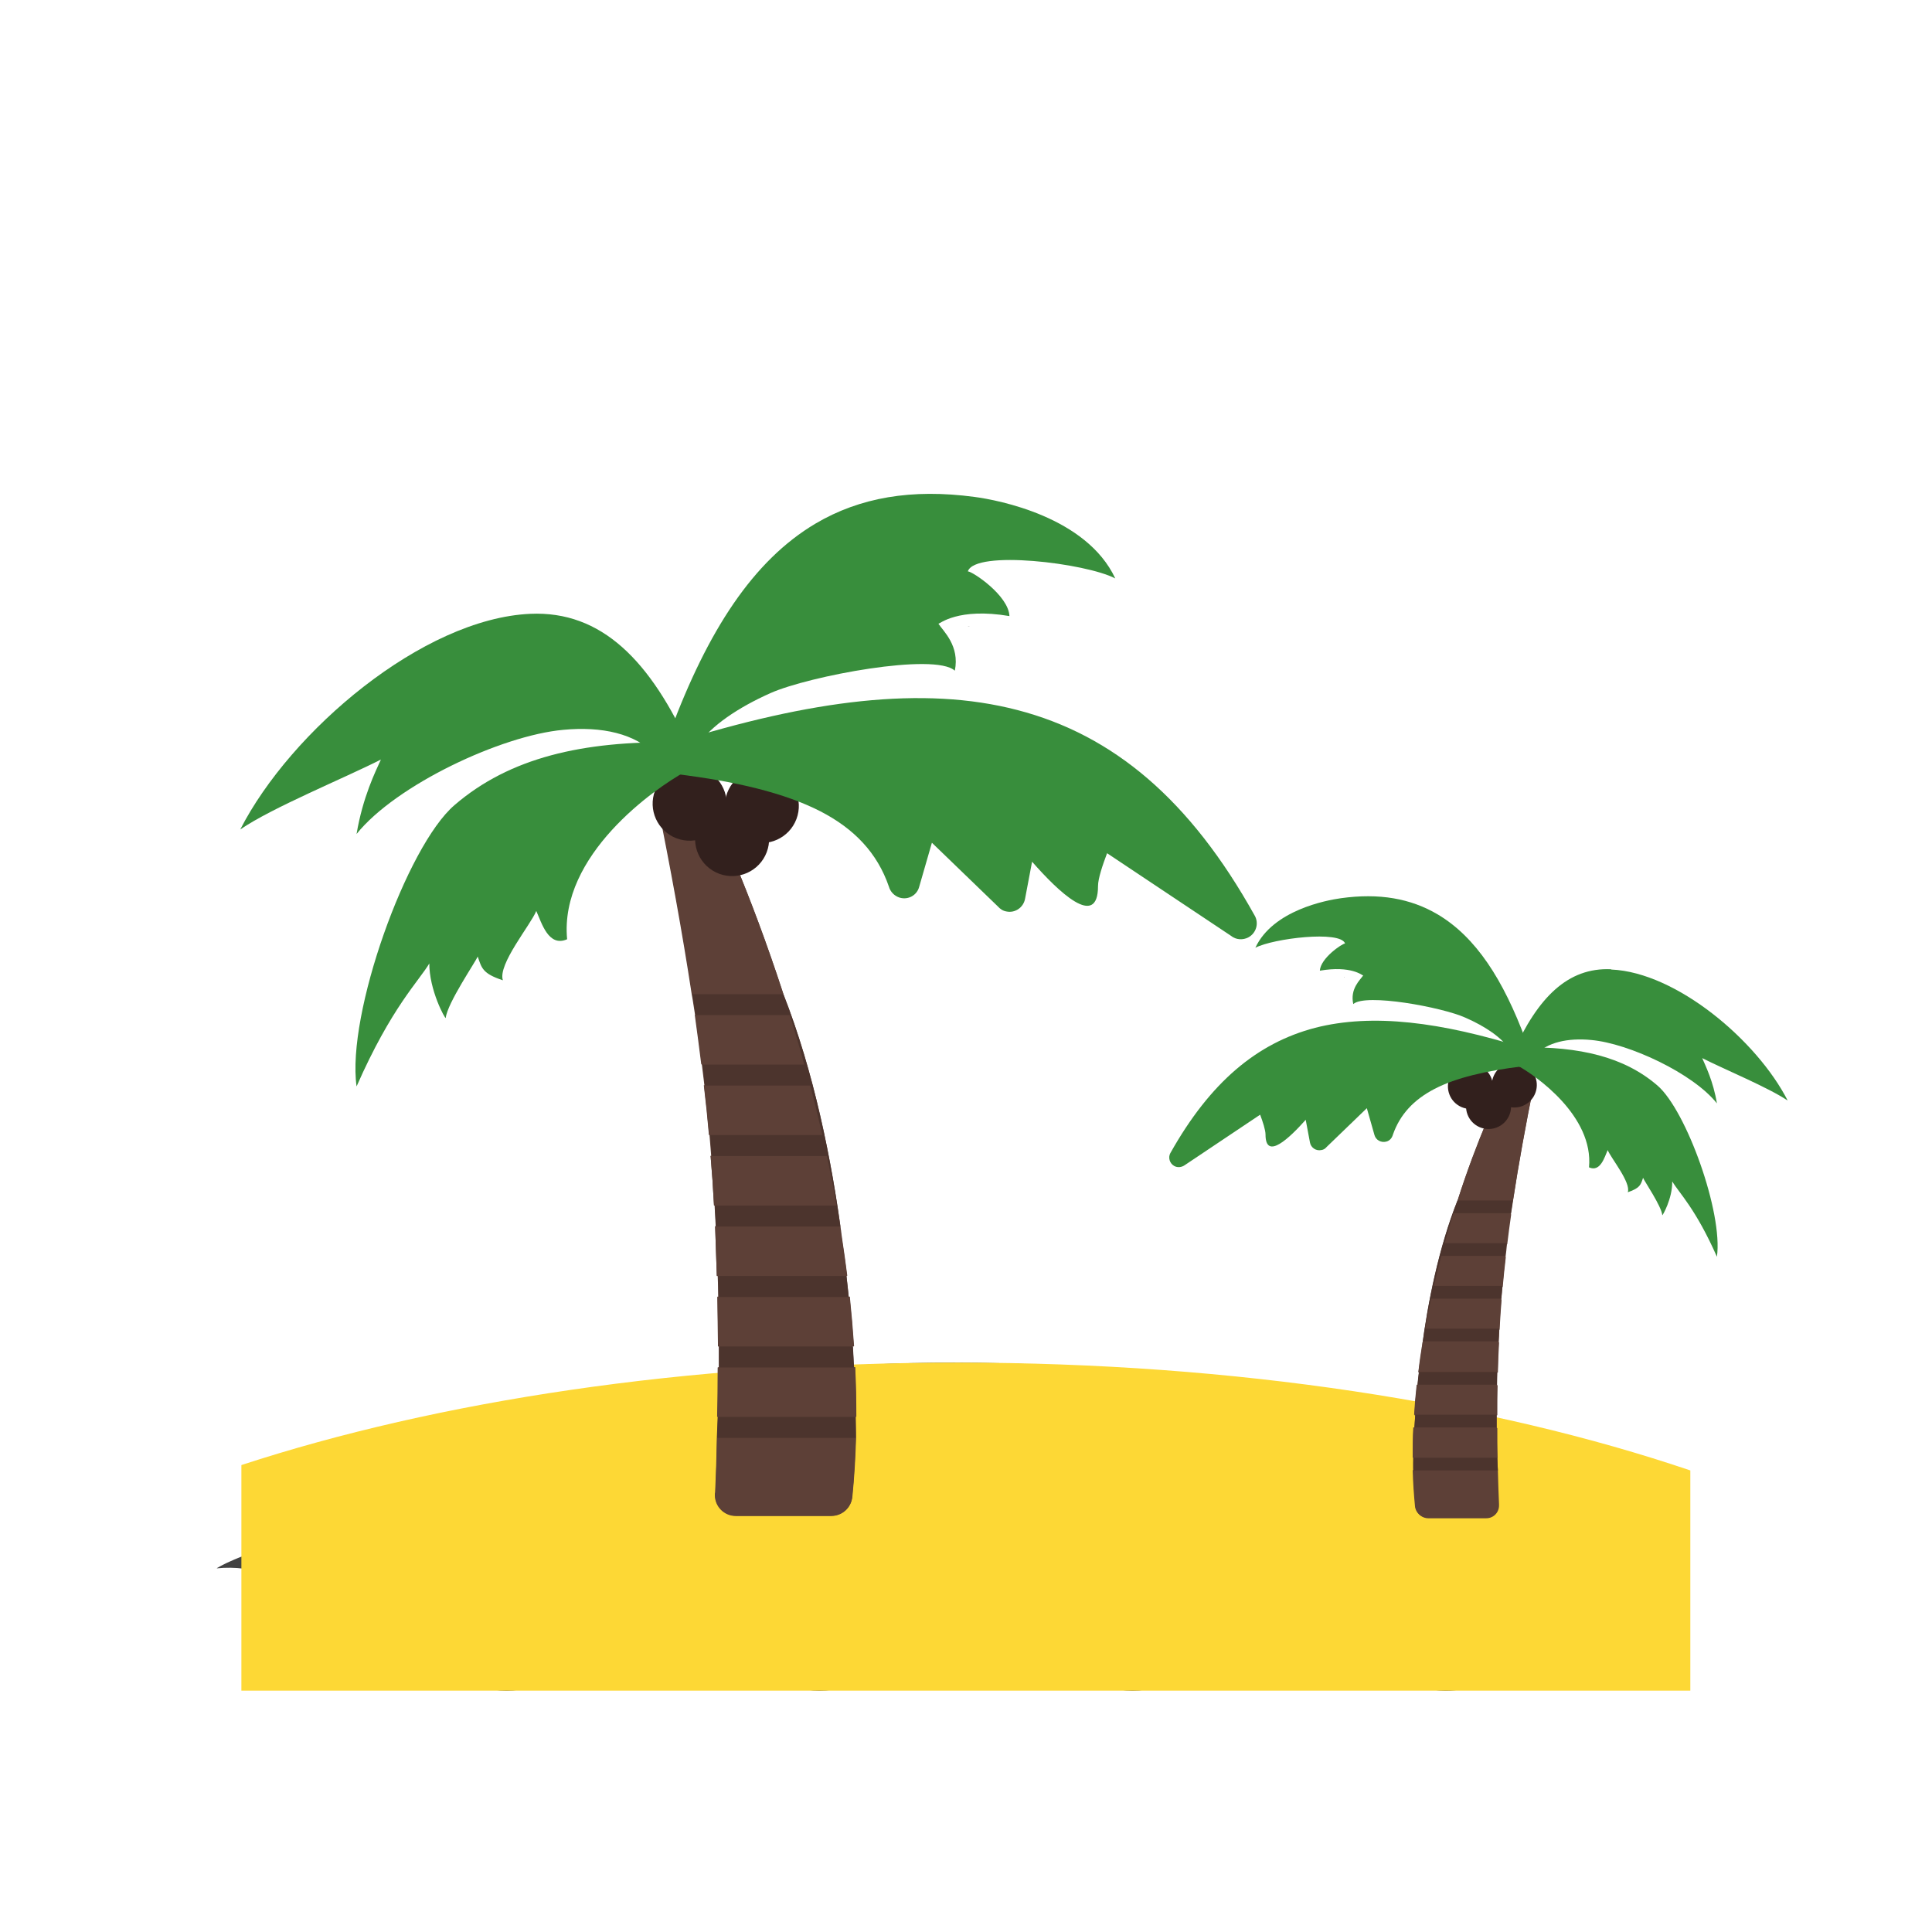 <?xml version="1.0" encoding="UTF-8"?>
<!DOCTYPE svg PUBLIC "-//W3C//DTD SVG 1.1//EN" "http://www.w3.org/Graphics/SVG/1.1/DTD/svg11.dtd">
<!-- Creator: CorelDRAW -->
<svg xmlns="http://www.w3.org/2000/svg" xml:space="preserve" width="6.827in" height="6.827in" style="shape-rendering:geometricPrecision; text-rendering:geometricPrecision; image-rendering:optimizeQuality; fill-rule:evenodd; clip-rule:evenodd"
viewBox="0 0 6.827 6.827"
 xmlns:xlink="http://www.w3.org/1999/xlink">
 <defs>
  <style type="text/css">
   <![CDATA[
    .fil7 {fill:none}
    .fil4 {fill:#32201D}
    .fil1 {fill:#424242}
    .fil6 {fill:#4C342D}
    .fil2 {fill:#FDD835}
    .fil5 {fill:#388E3C;fill-rule:nonzero}
    .fil0 {fill:#424242;fill-rule:nonzero}
    .fil3 {fill:#5D4037;fill-rule:nonzero}
   ]]>
  </style>
 </defs>
 <g id="Layer_x0020_1">
  <path class="fil0" d="M5.322 5.183c-0.171,-0.087 -0.38,-0.161 -0.616,-0.219 -0.387,-0.095 -0.849,-0.149 -1.334,-0.149 -0.404,0 -0.794,0.037 -1.139,0.106 -0.283,0.056 -0.536,0.133 -0.742,0.229 0.022,0.008 0.041,0.017 0.057,0.026 0.065,0.037 0.159,0.094 0.236,0.094 0.076,0 0.171,-0.057 0.236,-0.094 0.098,-0.056 0.201,-0.116 0.317,-0.116 0.116,0 0.22,0.06 0.317,0.116 0.065,0.037 0.159,0.094 0.236,0.094 0.076,0 0.171,-0.057 0.236,-0.094 0.098,-0.056 0.201,-0.116 0.317,-0.116 0.116,0 0.22,0.06 0.317,0.116 0.065,0.037 0.159,0.094 0.236,0.094 0.076,0 0.171,-0.057 0.236,-0.094 0.098,-0.056 0.201,-0.116 0.317,-0.116 0.116,0 0.22,0.06 0.317,0.116 0.065,0.037 0.159,0.094 0.236,0.094 0.072,0 0.158,-0.048 0.222,-0.086z"/>
  <path class="fil0" d="M0.766 5.542c0.259,-0.026 0.495,0.196 0.701,0.314 0.103,0.059 0.206,0.118 0.323,0.118 0.117,0 0.22,-0.059 0.323,-0.118 0.081,-0.046 0.162,-0.093 0.23,-0.093 0.068,0 0.149,0.046 0.23,0.093 0.103,0.059 0.206,0.118 0.323,0.118 0.117,0 0.22,-0.059 0.323,-0.118 0.081,-0.046 0.162,-0.093 0.23,-0.093 0.068,0 0.149,0.046 0.23,0.093 0.103,0.059 0.206,0.118 0.323,0.118 0.117,0 0.22,-0.059 0.323,-0.118 0.081,-0.046 0.162,-0.093 0.23,-0.093 0.068,0 0.149,0.046 0.23,0.093 0.103,0.059 0.206,0.118 0.323,0.118 0.37,0 0.412,-0.478 0.788,-0.478 0.179,0 -0.094,-0.077 -0.235,-0.068 -0.117,0 -0.22,0.059 -0.323,0.118 -0.081,0.046 -0.162,0.093 -0.23,0.093 -0.068,0 -0.149,-0.046 -0.23,-0.093 -0.103,-0.059 -0.206,-0.118 -0.323,-0.118 -0.117,0 -0.22,0.059 -0.323,0.118 -0.081,0.046 -0.162,0.093 -0.23,0.093 -0.068,0 -0.149,-0.046 -0.23,-0.093 -0.103,-0.059 -0.206,-0.118 -0.323,-0.118 -0.117,0 -0.22,0.059 -0.323,0.118 -0.081,0.046 -0.162,0.093 -0.23,0.093 -0.068,0 -0.149,-0.046 -0.23,-0.093 -0.103,-0.059 -0.206,-0.118 -0.323,-0.118 -0.117,0 -0.22,0.059 -0.323,0.118 -0.081,0.046 -0.162,0.093 -0.23,0.093 -0.068,0 -0.149,-0.046 -0.23,-0.093 -0.408,-0.233 -0.802,-0.003 -0.794,-0.004z"/>
  <path class="fil1" d="M5.655 5.215c-0.164,0.006 -0.247,0.04 -0.267,0.052 -0.086,0.049 -0.187,0.108 -0.288,0.108 -0.102,0 -0.202,-0.059 -0.288,-0.108 -0.077,-0.044 -0.173,-0.102 -0.264,-0.102 -0.091,0 -0.188,0.058 -0.264,0.102 -0.086,0.049 -0.187,0.108 -0.288,0.108 -0.102,0 -0.202,-0.059 -0.288,-0.108 -0.077,-0.044 -0.173,-0.102 -0.264,-0.102 -0.091,0 -0.188,0.058 -0.264,0.102 -0.086,0.049 -0.187,0.108 -0.288,0.108 -0.102,0 -0.202,-0.059 -0.288,-0.108 -0.077,-0.044 -0.173,-0.102 -0.264,-0.102 -0.091,0 -0.188,0.058 -0.264,0.102 -0.086,0.049 -0.187,0.108 -0.288,0.108 -0.102,0 -0.202,-0.059 -0.288,-0.108 -0.099,-0.056 -0.37,-0.092 -0.433,-0.034 -7.08661e-005,6.29921e-005 0.374,0.093 0.457,0.14 0.077,0.044 0.173,0.102 0.264,0.102 0.091,0 0.188,-0.058 0.264,-0.102 0.086,-0.049 0.187,-0.108 0.288,-0.108 0.102,0 0.202,0.059 0.288,0.108 0.077,0.044 0.173,0.102 0.264,0.102 0.091,0 0.188,-0.058 0.264,-0.102 0.086,-0.049 0.187,-0.108 0.288,-0.108 0.102,0 0.202,0.059 0.288,0.108 0.077,0.044 0.173,0.102 0.264,0.102 0.091,0 0.188,-0.058 0.264,-0.102 0.086,-0.049 0.187,-0.108 0.288,-0.108 0.102,0 0.202,0.059 0.288,0.108 0.077,0.044 0.173,0.102 0.264,0.102 0.091,0 0.188,-0.058 0.264,-0.102 0.098,-0.051 0.324,-0.159 0.291,-0.158z"/>
  <path class="fil2" d="M0.853 5.177c0.694,-0.227 1.574,-0.362 2.532,-0.362 0.984,0 1.886,0.143 2.588,0.381l0 0.778 -5.12 0 0 -0.796z"/>
  <g id="_330176504">
   <path id="_330176960" class="fil3" d="M2.319 2.802c0.001,-0.023 0.01,-0.042 0.028,-0.056 0.011,-0.009 0.024,-0.014 0.037,-0.015 0.034,-0.005 0.067,0.015 0.079,0.047 0.013,0.016 0.026,0.037 0.039,0.062 0.025,0.05 0.059,0.122 0.096,0.211 0.051,0.122 0.111,0.28 0.17,0.461 0.108,0.275 0.171,0.587 0.207,0.86 0.007,0.045 0.013,0.09 0.019,0.136l-0.003 0c0.003,0.025 0.005,0.05 0.008,0.074l0.004 0c0.006,0.058 0.011,0.116 0.015,0.175l-0.005 0c0.002,0.026 0.003,0.051 0.004,0.074l0.005 0c0.003,0.058 0.004,0.116 0.004,0.175l-0.002 0c0.001,0.048 0.001,0.074 0.001,0.074 -0.002,0.07 -0.006,0.14 -0.013,0.209l-0.074 -0.007 0.074 0.007c-0.004,0.039 -0.036,0.067 -0.074,0.067l-0.337 0c-0.041,0 -0.074,-0.033 -0.074,-0.074 0,-0.003 0,-0.006 0.001,-0.009 0.003,-0.066 0.005,-0.131 0.006,-0.193 0.001,-0.025 0.002,-0.05 0.003,-0.074l-0.001 0c0.001,-0.06 0.002,-0.118 0.002,-0.175l0.002 0c0,-0.025 0,-0.05 0,-0.074l-0.003 0c-2.75591e-005,-0.059 -0.001,-0.118 -0.002,-0.175l0.003 0c-0,-0.025 -0.001,-0.05 -0.002,-0.074l-0.003 0c-0.002,-0.059 -0.004,-0.117 -0.006,-0.175l0.002 0c-0.001,-0.025 -0.003,-0.05 -0.004,-0.074l-0.002 0c-0.003,-0.059 -0.007,-0.117 -0.012,-0.175l0.002 0c-0.002,-0.026 -0.004,-0.05 -0.006,-0.074l-0.002 0c-0.005,-0.058 -0.011,-0.116 -0.018,-0.175l0.002 0c-0.003,-0.026 -0.006,-0.051 -0.009,-0.074l-0.002 0c-0.007,-0.058 -0.015,-0.116 -0.023,-0.175l0.001 0c-0.007,-0.048 -0.012,-0.074 -0.012,-0.074 -0.033,-0.216 -0.074,-0.442 -0.125,-0.693l-0 6.29921e-005c-0.001,-0.006 -0.002,-0.012 -0.001,-0.018z"/>
   <path id="_330176936" class="fil3" d="M2.319 2.802c0.001,-0.023 0.01,-0.042 0.028,-0.056 0.011,-0.009 0.024,-0.014 0.037,-0.015 0.034,-0.005 0.067,0.015 0.079,0.047 0.013,0.016 0.026,0.037 0.039,0.062 0.025,0.05 0.059,0.122 0.096,0.211 0.051,0.122 0.111,0.28 0.17,0.461l-0.322 0c-0.033,-0.216 -0.074,-0.442 -0.125,-0.693l-0 6.29921e-005c-0.001,-0.006 -0.002,-0.012 -0.001,-0.018zm0.472 0.785c0.017,0.056 0.035,0.115 0.051,0.175l-0.362 0c-0.007,-0.058 -0.015,-0.116 -0.023,-0.175l0.328 0c0.002,0 0.004,-3.93701e-005 0.006,-0zm0.071 0.249c0.015,0.057 0.029,0.115 0.043,0.175l-0.399 0c-0.005,-0.058 -0.011,-0.116 -0.018,-0.175l0.374 0zm0.059 0.249c0.012,0.057 0.024,0.116 0.034,0.175l-0.432 0c-0.003,-0.059 -0.007,-0.117 -0.012,-0.175l0.409 0zm0.047 0.249c0.009,0.058 0.018,0.116 0.025,0.175l-0.46 0c-0.002,-0.059 -0.004,-0.117 -0.006,-0.175l0.441 0zm0.034 0.249c0.006,0.058 0.011,0.116 0.015,0.175l-0.48 0c-2.75591e-005,-0.059 -0.001,-0.118 -0.002,-0.175l0.467 0zm0.019 0.249c0.003,0.058 0.004,0.116 0.004,0.175l-0.491 0c0.001,-0.06 0.002,-0.118 0.002,-0.175l0.484 0zm0.003 0.249c-0.002,0.07 -0.006,0.14 -0.013,0.209l-0.074 -0.007 0.074 0.007c-0.004,0.039 -0.036,0.067 -0.074,0.067l-0.337 0c-0.041,0 -0.074,-0.033 -0.074,-0.074 0,-0.003 0,-0.006 0.001,-0.009 0.003,-0.066 0.005,-0.131 0.006,-0.193l0.491 0z"/>
   <g>
    <circle id="_330176840" class="fil4" transform="matrix(1.143 0.433 -0.433 1.143 2.437 2.84)" r="0.107"/>
    <circle id="_330177128" class="fil4" transform="matrix(1.143 0.433 -0.433 1.143 2.587 2.965)" r="0.107"/>
    <circle id="_330176792" class="fil4" transform="matrix(1.143 0.433 -0.433 1.143 2.692 2.848)" r="0.107"/>
   </g>
   <path id="_330176888" class="fil5" d="M2.381 2.625c0.483,-0.151 0.88,-0.203 1.214,-0.116 0.339,0.088 0.611,0.317 0.839,0.727l0 -8.66142e-005c0.015,0.027 0.005,0.061 -0.022,0.076 -0.02,0.011 -0.045,0.009 -0.062,-0.005l-0.438 -0.292c-0.015,0.04 -0.032,0.089 -0.032,0.116 0,0.155 -0.141,0.019 -0.233,-0.086l-0.025 0.132 -0.055 -0.01 0.055 0.01c-0.006,0.03 -0.035,0.05 -0.065,0.044 -0.013,-0.002 -0.023,-0.009 -0.031,-0.018l-0.233 -0.225 -0.045 0.156 -0.054 -0.015 0.054 0.015c-0.008,0.03 -0.039,0.047 -0.069,0.038 -0.019,-0.006 -0.033,-0.021 -0.038,-0.039 -0.041,-0.119 -0.122,-0.204 -0.242,-0.266 -0.127,-0.065 -0.299,-0.106 -0.512,-0.132l0.007 -0.055 -0.007 0.055c-0.031,-0.004 -0.052,-0.032 -0.048,-0.062 0.003,-0.024 0.02,-0.042 0.042,-0.047z"/>
   <path id="_330177224" class="fil0" d="M3.426 2.213c-0.002,-1.5748e-005 -0.004,-5.51181e-005 -0.006,-9.05512e-005 0.003,0.001 0.005,0.001 0.006,9.05512e-005z"/>
   <path id="_330177368" class="fil5" d="M2.369 2.583c0.132,-0.354 0.292,-0.602 0.513,-0.733 0.156,-0.092 0.339,-0.124 0.562,-0.094 0.083,0.011 0.395,0.07 0.497,0.288 -0.103,-0.054 -0.495,-0.102 -0.521,-0.025 0.016,-0 0.144,0.085 0.147,0.158 -0.182,-0.031 -0.247,0.028 -0.251,0.027 0.017,0.026 0.076,0.078 0.058,0.166 -0.071,-0.065 -0.516,0.019 -0.651,0.079 -0.117,0.052 -0.211,0.117 -0.253,0.18 -0.008,0.021 -0.015,0.042 -0.023,0.064 -0.007,0.026 -0.031,0.044 -0.058,0.041 -0.031,-0.002 -0.054,-0.029 -0.051,-0.06l4.72441e-005 0c0.001,-0.014 0.004,-0.028 0.008,-0.042 0.005,-0.017 0.013,-0.033 0.023,-0.05z"/>
   <path id="_330176720" class="fil5" d="M1.874 2.169c0.251,-0.011 0.425,0.164 0.568,0.483 0.014,0.026 0.006,0.059 -0.02,0.075 -0.026,0.016 -0.061,0.007 -0.076,-0.019l0.048 -0.029 -0.048 0.028c-0.009,-0.014 -0.018,-0.027 -0.029,-0.039 -0.071,-0.076 -0.191,-0.102 -0.327,-0.089 -0.219,0.02 -0.591,0.195 -0.73,0.368 0.022,-0.131 0.067,-0.221 0.086,-0.263 -0.13,0.066 -0.385,0.17 -0.497,0.247 0.178,-0.348 0.645,-0.745 1.025,-0.762z"/>
   <path id="_330176192" class="fil5" d="M1.518 3.403c-0.037,0.063 -0.135,0.156 -0.258,0.436 -0.036,-0.255 0.177,-0.849 0.346,-0.994 0.195,-0.168 0.453,-0.227 0.784,-0.222 0.02,-0.001 0.04,0.008 0.051,0.026 0.067,0.107 -0.075,-0.014 -0.018,0.077 -0.11,0.06 -0.447,0.296 -0.419,0.593 -0.066,0.029 -0.09,-0.058 -0.109,-0.1 -0.019,0.048 -0.137,0.189 -0.118,0.245 -0.073,-0.024 -0.075,-0.044 -0.089,-0.084 -0.007,0.018 -0.107,0.164 -0.113,0.217 -0.001,0.006 -0.059,-0.098 -0.058,-0.195z"/>
   <path id="_330176672" class="fil6" d="M3.024 5.007l-0.488 0c-0.001,0.025 -0.002,0.049 -0.003,0.074l0.491 0c0,0 0,-0.027 -0.001,-0.074zm-0.049 -0.634c-0.036,-0.273 -0.099,-0.585 -0.207,-0.86l-0.322 0c0,0 0.005,0.026 0.012,0.074l0.327 0c0.002,0 0.004,-3.93701e-005 0.006,-0 0.017,0.056 0.035,0.115 0.051,0.175l-0.36 0c0.003,0.023 0.006,0.048 0.009,0.074l0.372 0c0.015,0.057 0.029,0.115 0.043,0.175l-0.397 0c0.002,0.024 0.004,0.049 0.006,0.074l0.407 0c0.012,0.057 0.024,0.116 0.034,0.175l-0.43 0c0.001,0.024 0.003,0.049 0.004,0.074l0.439 0c0.002,0.013 0.004,0.026 0.006,0.038zm0.016 0.136l-0.454 0c0.001,0.024 0.001,0.049 0.002,0.074l0.46 0c-0.002,-0.024 -0.005,-0.049 -0.008,-0.074zm0.022 0.249l-0.472 0c-3.93701e-005,0.025 -0,0.049 -0,0.074l0.477 0c-0.001,-0.024 -0.003,-0.048 -0.004,-0.074z"/>
  </g>
  <g id="_330175016">
   <path id="_330176072" class="fil3" d="M5.422 3.811c-0,-0.014 -0.006,-0.025 -0.017,-0.034 -0.007,-0.006 -0.015,-0.009 -0.022,-0.009 -0.021,-0.003 -0.041,0.009 -0.048,0.029 -0.008,0.01 -0.016,0.022 -0.024,0.038 -0.015,0.03 -0.036,0.074 -0.058,0.129 -0.031,0.074 -0.068,0.17 -0.103,0.28 -0.066,0.167 -0.104,0.357 -0.126,0.523 -0.004,0.027 -0.008,0.055 -0.012,0.083l0.002 0c-0.002,0.015 -0.003,0.031 -0.005,0.045l-0.002 0c-0.004,0.035 -0.007,0.071 -0.009,0.106l0.003 0c-0.001,0.016 -0.002,0.031 -0.003,0.045l-0.003 0c-0.002,0.035 -0.002,0.071 -0.002,0.106l0.001 0c-0.001,0.029 -0,0.045 -0,0.045 0.001,0.043 0.004,0.085 0.008,0.127l0.045 -0.004 -0.045 0.004c0.002,0.023 0.022,0.041 0.045,0.041l0.205 0c0.025,0 0.045,-0.02 0.045,-0.045 0,-0.002 -0,-0.004 -0,-0.005 -0.002,-0.04 -0.003,-0.08 -0.004,-0.118 -0.001,-0.015 -0.001,-0.03 -0.002,-0.045l0.001 0c-0.001,-0.036 -0.001,-0.072 -0.001,-0.106l-0.002 0c-0,-0.015 -0,-0.03 -0,-0.045l0.002 0c1.5748e-005,-0.036 0,-0.071 0.001,-0.106l-0.002 0c0,-0.015 0.001,-0.03 0.001,-0.045l0.002 0c0.001,-0.036 0.002,-0.071 0.004,-0.106l-0.001 0c0.001,-0.015 0.002,-0.03 0.002,-0.045l0.001 0c0.002,-0.036 0.004,-0.071 0.007,-0.106l-0.001 0c0.001,-0.016 0.003,-0.031 0.004,-0.045l0.001 0c0.003,-0.035 0.007,-0.071 0.011,-0.106l-0.001 0c0.002,-0.016 0.004,-0.031 0.005,-0.045l0.001 0c0.004,-0.035 0.009,-0.07 0.014,-0.106l-0.001 0c0.005,-0.029 0.007,-0.045 0.007,-0.045 0.02,-0.131 0.045,-0.269 0.076,-0.422l0 3.54331e-005c0.001,-0.004 0.001,-0.007 0.001,-0.011z"/>
   <path id="_330176024" class="fil3" d="M5.422 3.811c-0,-0.014 -0.006,-0.025 -0.017,-0.034 -0.007,-0.006 -0.015,-0.009 -0.022,-0.009 -0.021,-0.003 -0.041,0.009 -0.048,0.029 -0.008,0.01 -0.016,0.022 -0.024,0.038 -0.015,0.03 -0.036,0.074 -0.058,0.129 -0.031,0.074 -0.068,0.17 -0.103,0.28l0.196 0c0.02,-0.131 0.045,-0.269 0.076,-0.422l0 3.54331e-005c0.001,-0.004 0.001,-0.007 0.001,-0.011zm-0.287 0.478c-0.011,0.034 -0.021,0.07 -0.031,0.106l0.22 0c0.004,-0.035 0.009,-0.07 0.014,-0.106l-0.2 0c-0.001,0 -0.003,-2.75591e-005 -0.004,-7.08661e-005zm-0.043 0.151c-0.009,0.035 -0.018,0.07 -0.026,0.106l0.243 0c0.003,-0.035 0.007,-0.071 0.011,-0.106l-0.227 0zm-0.036 0.151c-0.007,0.035 -0.015,0.07 -0.021,0.106l0.263 0c0.002,-0.036 0.004,-0.071 0.007,-0.106l-0.249 0zm-0.029 0.151c-0.006,0.035 -0.011,0.07 -0.015,0.106l0.28 0c0.001,-0.036 0.002,-0.071 0.004,-0.106l-0.268 0zm-0.021 0.151c-0.004,0.035 -0.007,0.071 -0.009,0.106l0.292 0c1.5748e-005,-0.036 0,-0.071 0.001,-0.106l-0.284 0zm-0.012 0.151c-0.002,0.035 -0.002,0.071 -0.002,0.106l0.298 0c-0.001,-0.036 -0.001,-0.072 -0.001,-0.106l-0.295 0zm-0.002 0.151c0.001,0.043 0.004,0.085 0.008,0.127l0.045 -0.004 -0.045 0.004c0.002,0.023 0.022,0.041 0.045,0.041l0.205 0c0.025,0 0.045,-0.02 0.045,-0.045 0,-0.002 -0,-0.004 -0,-0.005 -0.002,-0.04 -0.003,-0.08 -0.004,-0.118l-0.299 0z"/>
   <g>
    <circle id="_330176120" class="fil4" transform="matrix(-0.695 0.264 0.264 0.695 5.351 3.834)" r="0.107"/>
    <circle id="_330175952" class="fil4" transform="matrix(-0.695 0.264 0.264 0.695 5.26 3.91)" r="0.107"/>
    <circle id="_330175832" class="fil4" transform="matrix(-0.695 0.264 0.264 0.695 5.196 3.839)" r="0.107"/>
   </g>
   <path id="_330175568" class="fil5" d="M5.385 3.703c-0.294,-0.092 -0.535,-0.123 -0.738,-0.071 -0.206,0.054 -0.371,0.193 -0.511,0.442l-9.44882e-005 -5.11811e-005c-0.009,0.016 -0.003,0.037 0.013,0.046 0.012,0.007 0.027,0.005 0.038,-0.003l0.266 -0.178c0.009,0.024 0.019,0.054 0.019,0.07 0,0.094 0.086,0.011 0.142,-0.052l0.015 0.08 0.033 -0.006 -0.033 0.006c0.003,0.018 0.021,0.031 0.04,0.027 0.008,-0.001 0.014,-0.005 0.019,-0.011l0.142 -0.137 0.027 0.095 0.033 -0.009 -0.033 0.009c0.005,0.018 0.024,0.028 0.042,0.023 0.012,-0.003 0.02,-0.013 0.023,-0.024 0.025,-0.072 0.074,-0.124 0.147,-0.162 0.077,-0.04 0.182,-0.064 0.311,-0.08l-0.004 -0.034 0.004 0.034c0.019,-0.002 0.032,-0.019 0.029,-0.038 -0.002,-0.014 -0.012,-0.026 -0.026,-0.029z"/>
   <path id="_330175712" class="fil0" d="M4.749 3.452c0.001,-7.87402e-006 0.002,-3.14961e-005 0.003,-5.51181e-005 -0.002,0.001 -0.003,0.001 -0.003,5.51181e-005z"/>
   <path id="_330175928" class="fil5" d="M5.392 3.677c-0.08,-0.216 -0.177,-0.366 -0.312,-0.446 -0.095,-0.056 -0.206,-0.076 -0.342,-0.057 -0.05,0.007 -0.24,0.042 -0.302,0.175 0.063,-0.033 0.301,-0.062 0.317,-0.015 -0.01,-0 -0.087,0.052 -0.089,0.096 0.111,-0.019 0.15,0.017 0.153,0.017 -0.011,0.016 -0.047,0.047 -0.035,0.101 0.043,-0.039 0.314,0.011 0.396,0.048 0.071,0.031 0.129,0.071 0.154,0.11 0.005,0.013 0.009,0.026 0.014,0.039 0.004,0.016 0.019,0.027 0.036,0.025 0.019,-0.002 0.033,-0.018 0.031,-0.037l-2.75591e-005 3.93701e-006c-0.001,-0.009 -0.002,-0.017 -0.005,-0.025 -0.003,-0.01 -0.008,-0.02 -0.014,-0.03z"/>
   <path id="_330175256" class="fil5" d="M5.693 3.425c-0.153,-0.007 -0.259,0.1 -0.346,0.294 -0.009,0.016 -0.003,0.036 0.012,0.046 0.016,0.01 0.037,0.004 0.047,-0.012l-0.029 -0.017 0.029 0.017c0.005,-0.009 0.011,-0.017 0.018,-0.024 0.043,-0.046 0.116,-0.062 0.199,-0.054 0.133,0.012 0.36,0.118 0.444,0.224 -0.013,-0.079 -0.041,-0.134 -0.052,-0.16 0.079,0.04 0.234,0.104 0.302,0.15 -0.108,-0.212 -0.393,-0.453 -0.623,-0.463z"/>
   <path id="_330175688" class="fil5" d="M5.91 4.176c0.023,0.039 0.082,0.095 0.157,0.265 0.022,-0.155 -0.108,-0.517 -0.21,-0.605 -0.118,-0.102 -0.276,-0.138 -0.477,-0.135 -0.012,-0.001 -0.024,0.005 -0.031,0.016 -0.041,0.065 0.045,-0.008 0.011,0.047 0.067,0.036 0.272,0.18 0.255,0.361 0.04,0.018 0.055,-0.036 0.066,-0.061 0.012,0.029 0.083,0.115 0.071,0.149 0.044,-0.015 0.046,-0.027 0.054,-0.051 0.004,0.011 0.065,0.1 0.068,0.132 0,0.004 0.036,-0.059 0.035,-0.118z"/>
   <path id="_330175400" class="fil6" d="M4.994 5.151l0.297 0c0,0.015 0.001,0.03 0.002,0.045l-0.299 0c0,0 -0,-0.016 0,-0.045zm0.03 -0.386c0.022,-0.166 0.06,-0.356 0.126,-0.523l0.196 0c0,0 -0.003,0.016 -0.007,0.045l-0.199 0c-0.001,0 -0.003,-2.75591e-005 -0.004,-7.08661e-005 -0.011,0.034 -0.021,0.07 -0.031,0.106l0.219 0c-0.002,0.014 -0.004,0.029 -0.005,0.045l-0.226 0c-0.009,0.035 -0.018,0.07 -0.026,0.106l0.242 0c-0.001,0.015 -0.003,0.03 -0.004,0.045l-0.248 0c-0.007,0.035 -0.015,0.07 -0.021,0.106l0.261 0c-0.001,0.015 -0.002,0.03 -0.002,0.045l-0.267 0c-0.001,0.008 -0.003,0.016 -0.004,0.023zm-0.01 0.083l0.276 0c-0,0.015 -0.001,0.03 -0.001,0.045l-0.28 0c0.001,-0.015 0.003,-0.03 0.005,-0.045zm-0.013 0.151l0.287 0c2.3622e-005,0.015 0,0.03 0,0.045l-0.29 0c0.001,-0.014 0.002,-0.029 0.003,-0.045z"/>
  </g>
 </g>
 <rect class="fil7" width="6.827" height="6.827"/>
</svg>
